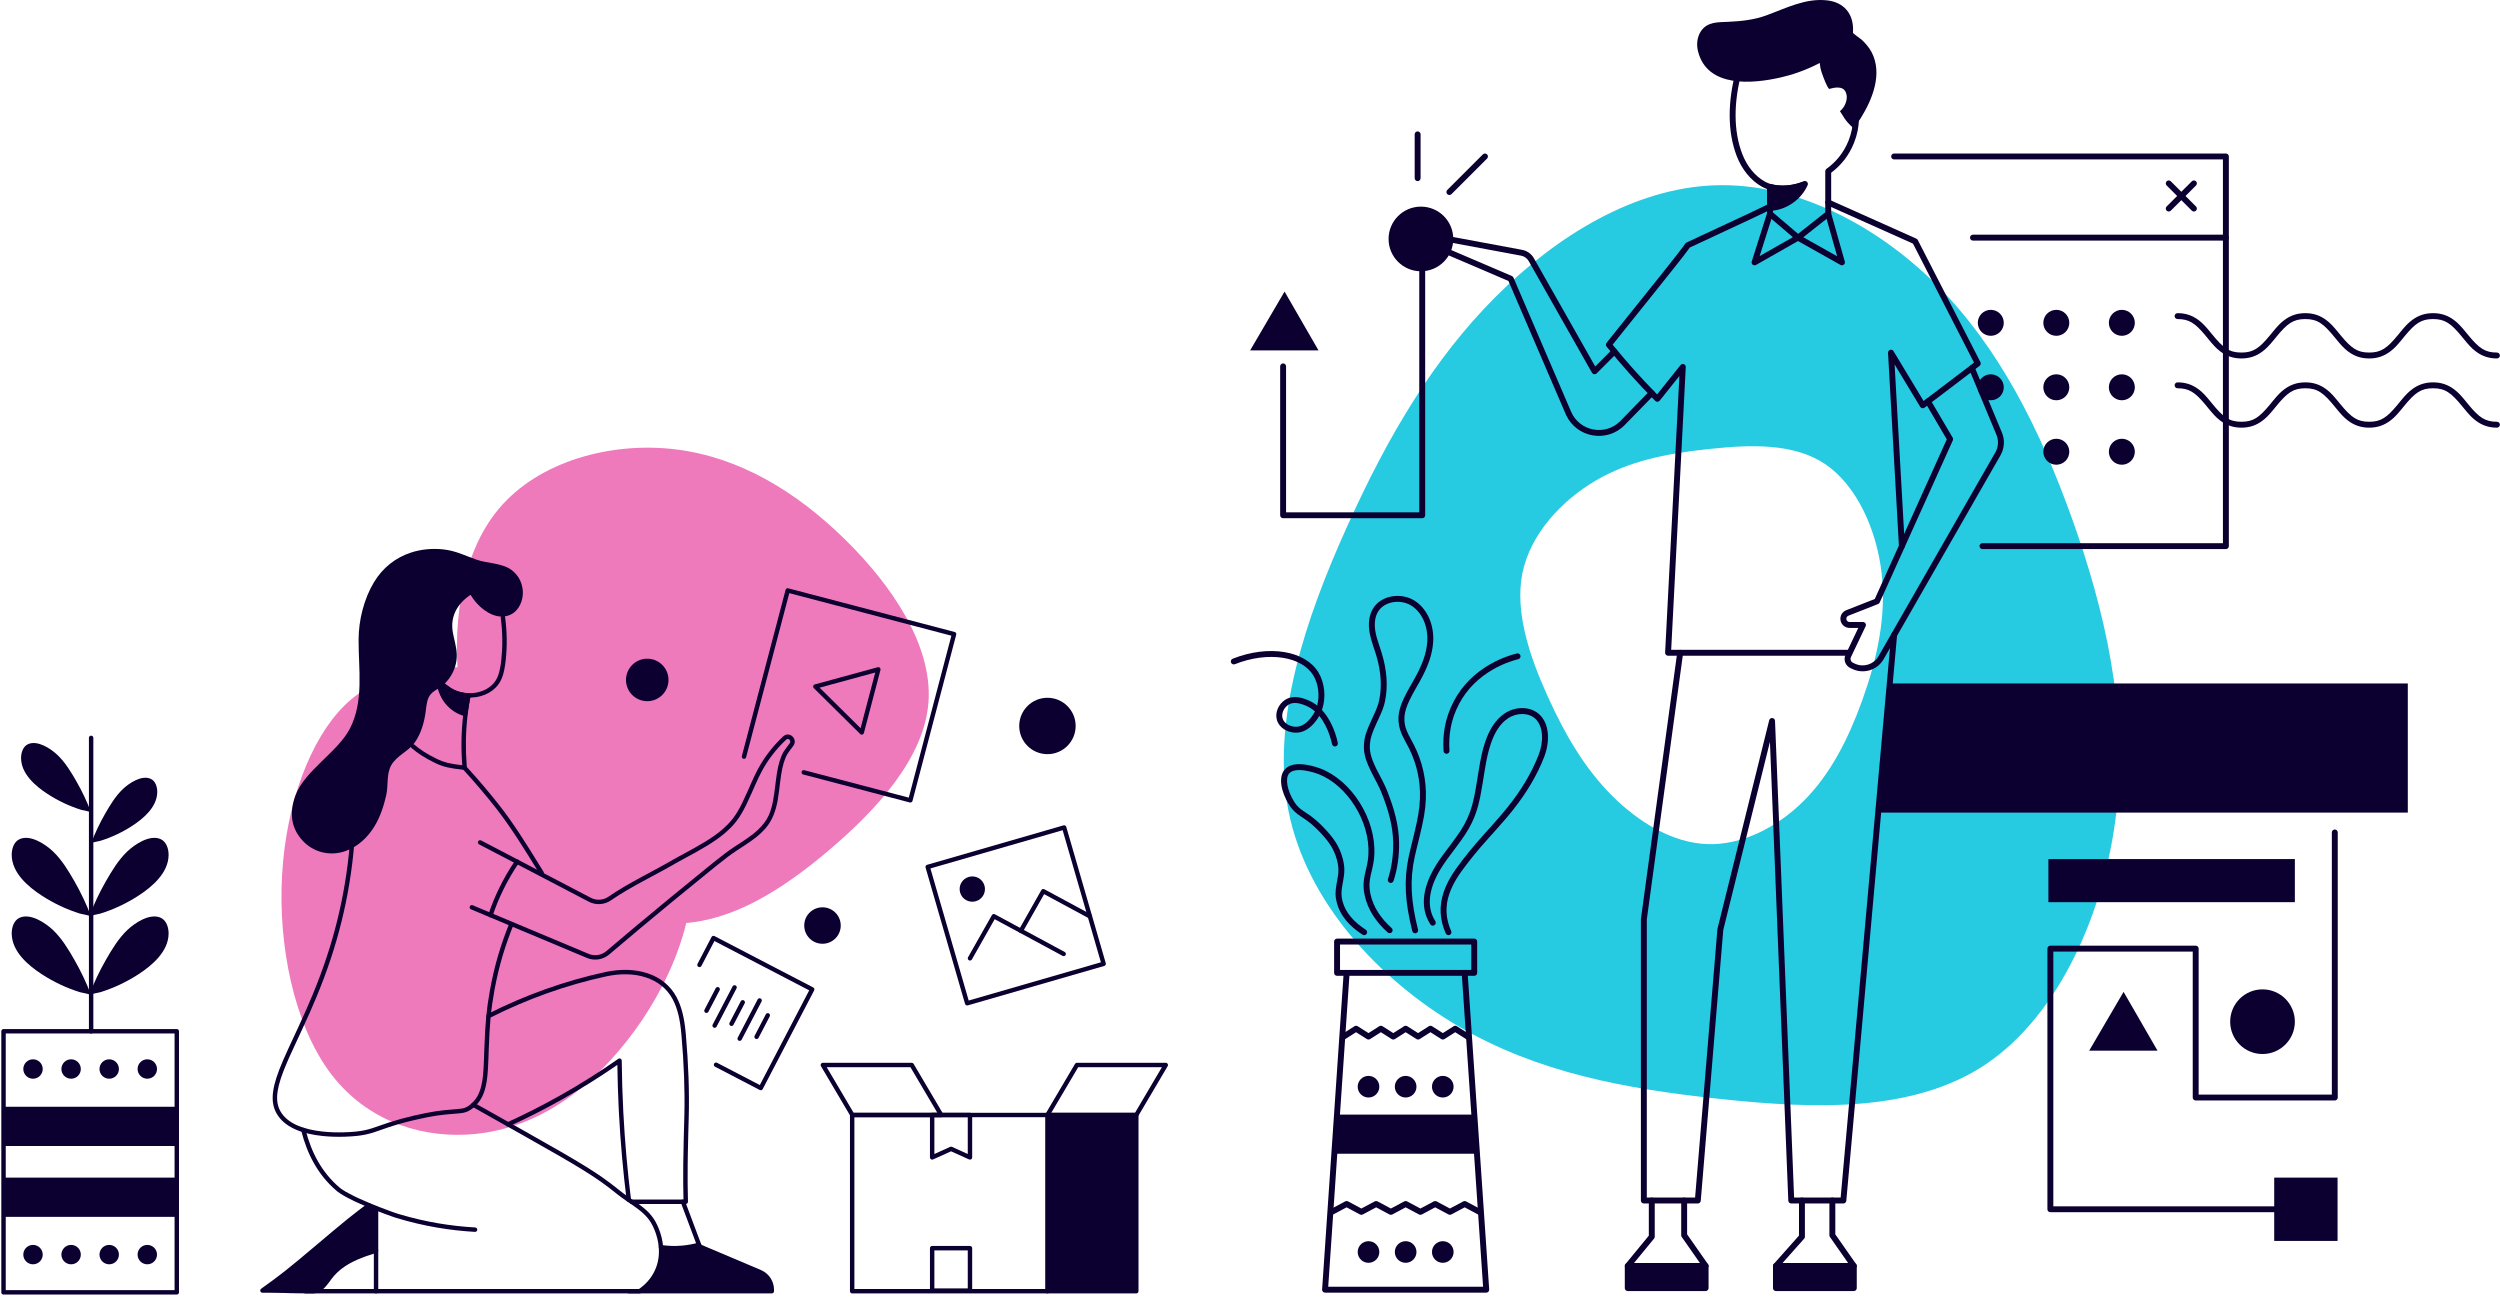 <svg width="717" height="372" viewBox="0 0 717 372" fill="none" xmlns="http://www.w3.org/2000/svg">
<path fill-rule="evenodd" clip-rule="evenodd" d="M555.558 81.854C573.207 99.538 585.088 123.042 594.385 149.088C603.682 175.134 610.294 203.61 607.012 232.594C603.731 261.634 590.507 291.07 569.577 305.195C548.808 319.123 520.437 318.044 493.775 315.225L492.967 315.139C466.071 312.258 441.065 307.681 418.196 294.291C395.377 280.901 374.696 258.583 369.526 232.537C364.456 206.696 374.589 177.088 386.176 151.391L386.528 150.613C398.211 124.737 411.236 102.871 428.885 85.187C446.534 67.503 468.806 53.999 491.675 53.152C514.494 52.304 537.859 64.169 555.558 81.854ZM490.547 128.734L489.061 128.895C477.81 130.149 467.331 132.183 457.722 137.791C447.82 143.583 438.845 153.235 436.601 164.501C434.429 175.537 438.688 188.161 443.637 199.178L443.979 199.935C449.049 211.127 454.702 220.584 462.361 228.233C470.019 235.882 479.685 241.722 489.609 242.089C499.511 242.455 509.651 237.324 517.332 229.675C524.867 222.149 529.98 212.187 533.985 201.139L534.181 200.594C538.216 189.329 541.085 177.013 539.661 164.476C538.237 151.916 532.499 139.184 523.416 133.075C514.409 127.055 502.109 127.516 490.547 128.734Z" fill="#26CAE1"/>
<path fill-rule="evenodd" clip-rule="evenodd" d="M487.738 9.09C487.76 9.055 487.783 9.019 487.806 8.984C489.658 6.194 492.707 6.396 495.659 6.257C499.34 6.083 503.016 5.713 506.501 4.442C512.166 2.377 517.86 -0.62 524.083 0.113C528.827 0.671 531.573 3.937 531.458 8.706C531.452 8.937 531.441 9.167 531.425 9.397C531.411 9.596 533.684 11.157 533.923 11.382C535.001 12.4 536.054 13.596 536.75 14.913C540.029 21.118 537.013 28.526 533.613 33.954C533.446 34.221 531.629 36.842 531.662 36.875C530.313 35.556 529.646 35.165 527.697 31.876C529.225 30.677 529.814 28.608 529.625 27.39C529.373 25.763 528.462 24.405 524.581 25.51C523.914 24.768 523.108 22.648 522.49 20.882C522.112 19.805 521.96 18.829 521.903 18.066C517.45 20.387 513.544 21.55 510.868 22.172C502.746 24.062 489.674 25.299 486.999 14.75C486.518 12.853 486.693 10.74 487.738 9.09Z" fill="#0B0030"/>
<path d="M532.33 33.197C532.798 33.209 533.169 33.597 533.157 34.065C533.101 36.328 532.664 38.646 531.746 40.945C530.233 44.74 527.935 47.436 525.288 49.459L525.181 49.539L525.181 61.31C525.181 61.541 525.087 61.76 524.924 61.919L524.859 61.975L516.193 68.824C515.899 69.056 515.489 69.066 515.185 68.856L515.117 68.804L507.079 61.956C506.911 61.812 506.806 61.61 506.785 61.393L506.781 61.31V53.6C506.781 53.132 507.161 52.753 507.629 52.753C508.07 52.753 508.432 53.089 508.473 53.518L508.477 53.6L508.477 60.919L515.687 67.062L523.485 60.9L523.485 49.113C523.485 48.871 523.588 48.643 523.765 48.483L523.835 48.427C526.436 46.541 528.707 43.989 530.171 40.318C531.011 38.214 531.411 36.093 531.462 34.024C531.473 33.556 531.862 33.186 532.33 33.197Z" fill="#0B0030"/>
<path d="M524.1 60.496C524.524 60.376 524.964 60.601 525.12 61.003L525.146 61.08L529.091 75.016C529.29 75.72 528.569 76.316 527.926 76.02L527.859 75.986L515.669 69.131L503.626 75.984C502.977 76.353 502.216 75.766 502.379 75.062L502.398 74.991L506.819 61.055C506.96 60.609 507.437 60.362 507.883 60.503C508.303 60.636 508.547 61.066 508.456 61.488L508.435 61.567L504.669 73.439L515.247 67.421C515.48 67.289 515.76 67.275 516.003 67.38L516.083 67.419L526.899 73.501L523.515 61.542C523.395 61.118 523.62 60.678 524.022 60.522L524.1 60.496Z" fill="#0B0030"/>
<path d="M507.25 58.501C507.669 58.292 508.178 58.462 508.387 58.882C508.596 59.3 508.425 59.809 508.006 60.018L506.722 60.648C505.458 61.26 503.812 62.04 501.598 63.078L485.324 70.668L484.611 71.008L484.258 71.503C482.95 73.3 480.039 76.983 474.492 83.901L464.059 96.907L462.508 98.858L462.86 99.29C464.425 101.204 466.04 103.107 467.707 105L468.544 105.946C470.66 108.316 472.809 110.612 474.992 112.838L475.261 113.111L481.969 104.71C482.483 104.066 483.521 104.46 483.478 105.282L479.296 186.371L529.889 186.371C530.33 186.371 530.692 186.707 530.733 187.137L530.737 187.219C530.737 187.659 530.401 188.021 529.971 188.062L529.889 188.066H478.403C477.918 188.066 477.531 187.66 477.556 187.175L481.648 107.828L475.99 114.914C475.673 115.31 475.083 115.341 474.726 114.982C472.199 112.439 469.717 109.806 467.279 107.073C465.014 104.533 462.844 101.975 460.762 99.398C460.514 99.09 460.511 98.651 460.757 98.34L464.977 93.044L476 79.304C480.387 73.811 482.553 71.031 483.338 69.867C483.422 69.742 483.539 69.641 483.675 69.576L487.724 67.668L500.869 61.547C503.915 60.12 505.882 59.182 507.25 58.501Z" fill="#0B0030"/>
<path d="M523.559 57.721C523.739 57.319 524.193 57.126 524.603 57.264L524.679 57.294L549.609 68.445C549.76 68.513 549.887 68.623 549.976 68.761L550.017 68.832L567.986 103.863C568.161 104.205 568.084 104.617 567.807 104.873L567.744 104.925L566.099 106.173L566.032 106.23L551.957 116.919C551.578 117.207 551.041 117.125 550.764 116.751L550.717 116.682L543.371 104.508L546.311 156.63C546.311 157.098 545.931 157.478 545.463 157.478C545.022 157.478 544.66 157.142 544.619 156.712L541.486 101.193C541.438 100.337 542.533 99.973 543.015 100.642L543.059 100.708L551.682 114.998L564.941 104.929L565.006 104.874L566.153 104.004L548.644 69.871L523.986 58.841C523.584 58.661 523.391 58.206 523.529 57.797L523.559 57.721Z" fill="#0B0030"/>
<path d="M565.52 104.702C565.878 104.702 566.184 104.924 566.308 105.237L566.318 105.266L574.15 124.06C575.007 126.114 574.891 128.441 573.845 130.396L573.74 130.584L540.23 189.046C538.469 192.12 534.678 193.363 531.446 191.953L531.282 191.879L530.699 191.607C529.284 190.947 528.657 189.29 529.258 187.867L529.311 187.749L532.956 180.088L530.456 180.089C529.044 180.089 527.892 178.976 527.829 177.581L527.826 177.46C527.826 176.422 528.437 175.485 529.378 175.062L529.493 175.013L537.687 171.787L544.673 156.313L544.69 156.271L558.343 126.002L552.199 115.544C551.976 115.164 552.083 114.681 552.433 114.428L552.501 114.384C552.881 114.161 553.364 114.267 553.617 114.617L553.662 114.685L560.027 125.523C560.15 125.733 560.176 125.986 560.101 126.215L560.068 126.3L546.25 156.935L546.236 156.974L539.091 172.799C539.011 172.975 538.874 173.117 538.704 173.205L538.629 173.238L530.115 176.59C529.757 176.732 529.522 177.076 529.522 177.46C529.522 177.949 529.897 178.349 530.376 178.39L530.456 178.394H534.299C534.897 178.394 535.299 178.992 535.093 179.537L535.064 179.605L530.843 188.477C530.571 189.048 530.793 189.726 531.337 190.03L531.416 190.071L532 190.344C534.42 191.473 537.293 190.6 538.679 188.338L538.759 188.203L572.269 129.742C573.118 128.26 573.257 126.479 572.655 124.888L572.585 124.712L564.737 105.881C564.705 105.803 564.684 105.722 564.676 105.638L564.672 105.549C564.672 105.081 565.051 104.702 565.52 104.702Z" fill="#0B0030"/>
<path d="M415.366 68.335C415.523 68.021 415.856 67.839 416.201 67.87L416.28 67.881L436.504 71.651C437.888 71.893 439.098 72.718 439.83 73.911L439.916 74.056L457.506 105.1L462.406 100.204C462.716 99.894 463.207 99.874 463.54 100.146L463.605 100.204C463.915 100.514 463.935 101.005 463.663 101.338L463.605 101.402L457.918 107.087C457.542 107.463 456.923 107.4 456.625 106.975L456.581 106.905L438.44 74.892C437.994 74.105 437.237 73.547 436.351 73.348L436.202 73.319L416.597 69.664L415.686 71.486L433.605 79.165C433.78 79.24 433.924 79.371 434.015 79.536L434.05 79.609L450.59 118.08C453.007 123.695 460.309 125.096 464.636 120.83L464.766 120.699L473.104 112.144C473.431 111.809 473.968 111.802 474.303 112.129C474.618 112.435 474.644 112.926 474.376 113.262L474.319 113.327L465.981 121.881C460.88 127.119 452.128 125.563 449.122 118.951L449.032 118.749L432.626 80.589L414.191 72.69C413.767 72.508 413.571 72.026 413.734 71.606L413.767 71.532L415.366 68.335Z" fill="#0B0030"/>
<path d="M543.23 181.253L543.312 181.256C543.751 181.296 544.082 181.663 544.084 182.095L544.081 182.176L529.519 344.386C529.482 344.795 529.158 345.115 528.756 345.153L528.674 345.157H513.734C513.305 345.157 512.949 344.839 512.893 344.423L512.886 344.344L507.618 212.758L494.235 266.716L487.779 344.38C487.744 344.794 487.417 345.117 487.011 345.154L486.934 345.157H471.456C471.016 345.157 470.653 344.821 470.612 344.391L470.608 344.31V263.646L470.616 263.532L481.034 187.105C481.098 186.641 481.525 186.316 481.989 186.38C482.426 186.439 482.739 186.821 482.722 187.252L482.715 187.334L472.304 263.703V343.462H486.153L492.55 266.508C492.552 266.485 492.555 266.463 492.559 266.441L492.572 266.374L507.405 206.575C507.634 205.652 508.955 205.758 509.068 206.661L509.075 206.745L514.548 343.462H527.899L542.392 182.025C542.429 181.613 542.754 181.297 543.15 181.257L543.23 181.253Z" fill="#0B0030"/>
<path d="M525.52 343.462C525.961 343.462 526.323 343.798 526.364 344.228L526.368 344.309L526.368 354.009L532.366 362.594C532.449 362.712 532.5 362.85 532.514 362.993L532.519 363.079V369.429C532.519 369.869 532.182 370.232 531.752 370.273L531.671 370.276H509.342C508.901 370.276 508.539 369.94 508.498 369.511L508.494 369.429V363.079C508.494 362.901 508.55 362.729 508.653 362.585L508.708 362.516L515.949 354.366L515.95 344.309C515.95 343.869 516.286 343.507 516.716 343.466L516.798 343.462C517.238 343.462 517.601 343.798 517.642 344.228L517.645 344.309V354.688C517.645 354.866 517.59 355.039 517.487 355.182L517.432 355.251L510.19 363.4V368.581H530.823V363.345L524.825 354.762C524.742 354.643 524.691 354.506 524.676 354.363L524.672 354.276V344.309C524.672 343.841 525.052 343.462 525.52 343.462Z" fill="#0B0030"/>
<path d="M531.669 362.234C532.138 362.234 532.517 362.613 532.517 363.081C532.517 363.522 532.181 363.884 531.751 363.925L531.669 363.929H509.34C508.872 363.929 508.492 363.549 508.492 363.081C508.492 362.641 508.828 362.279 509.258 362.238L509.34 362.234H531.669Z" fill="#0B0030"/>
<path d="M483.017 343.462C483.458 343.462 483.82 343.798 483.862 344.228L483.865 344.309L483.865 354.009L489.863 362.594C489.946 362.712 489.997 362.85 490.011 362.993L490.016 363.079V369.429C490.016 369.869 489.679 370.232 489.249 370.273L489.168 370.276H466.839C466.398 370.276 466.036 369.94 465.995 369.511L465.991 369.429V363.079C465.991 362.911 466.041 362.747 466.134 362.609L466.184 362.541L472.881 354.385L472.882 344.309C472.882 343.869 473.218 343.507 473.648 343.466L473.73 343.462C474.171 343.462 474.533 343.798 474.574 344.228L474.578 344.309V354.688C474.578 354.856 474.528 355.02 474.435 355.159L474.385 355.226L467.687 363.383V368.581H488.319V363.345L482.322 354.762C482.239 354.643 482.189 354.506 482.174 354.363L482.17 354.276V344.309C482.17 343.841 482.549 343.462 483.017 343.462Z" fill="#0B0030"/>
<path d="M489.167 362.234C489.636 362.234 490.015 362.613 490.015 363.081C490.015 363.522 489.679 363.884 489.249 363.925L489.167 363.929H466.838C466.37 363.929 465.99 363.549 465.99 363.081C465.99 362.641 466.327 362.279 466.756 362.238L466.838 362.234H489.167Z" fill="#0B0030"/>
<path d="M497.874 20.283C497.997 19.831 498.463 19.564 498.915 19.687C499.367 19.81 499.634 20.275 499.511 20.727C497.205 29.211 497.104 37.55 499.71 44.234C501.034 47.628 503.267 50.437 506.06 52.019C508.996 53.683 512.997 53.591 517.146 52.12C517.588 51.963 518.072 52.194 518.229 52.635C518.386 53.076 518.155 53.561 517.713 53.717C513.145 55.337 508.659 55.44 505.224 53.494C502.068 51.706 499.588 48.586 498.13 44.85C495.375 37.785 495.481 29.089 497.874 20.283Z" fill="#0B0030"/>
<path fill-rule="evenodd" clip-rule="evenodd" d="M690.56 233.062H538.661L542.381 196.01H690.56V233.062Z" fill="#0B0030"/>
<path fill-rule="evenodd" clip-rule="evenodd" d="M416.795 68.531C416.795 73.651 412.641 77.802 407.519 77.802C402.396 77.802 398.243 73.651 398.243 68.531C398.243 63.41 402.396 59.26 407.519 59.26C412.641 59.26 416.795 63.41 416.795 68.531Z" fill="#0B0030"/>
<path d="M407.892 70.907C408.333 70.907 408.695 71.243 408.737 71.673L408.74 71.755V147.782C408.74 148.222 408.404 148.584 407.974 148.625L407.892 148.629H367.998C367.558 148.629 367.195 148.293 367.154 147.863L367.15 147.782V105.072C367.15 104.604 367.53 104.225 367.998 104.225C368.439 104.225 368.801 104.561 368.842 104.991L368.846 105.072L368.846 146.934H407.044L407.045 71.755C407.045 71.314 407.381 70.952 407.811 70.911L407.892 70.907Z" fill="#0B0030"/>
<path fill-rule="evenodd" clip-rule="evenodd" d="M358.543 100.487L368.411 83.62L378.144 100.487H358.543Z" fill="#0B0030"/>
<path d="M406.577 37.684C407.018 37.684 407.38 38.02 407.421 38.45L407.425 38.532V51.101C407.425 51.569 407.046 51.948 406.577 51.948C406.137 51.948 405.774 51.612 405.733 51.183L405.729 51.101V38.532C405.729 38.063 406.109 37.684 406.577 37.684Z" fill="#0B0030"/>
<path d="M425.293 44.276C425.624 43.946 426.161 43.946 426.492 44.276C426.802 44.587 426.822 45.078 426.55 45.411L426.492 45.475L416.28 55.682C415.948 56.013 415.412 56.013 415.08 55.682C414.77 55.372 414.751 54.881 415.022 54.548L415.08 54.484L425.293 44.276Z" fill="#0B0030"/>
<path d="M638.383 44.028C638.823 44.028 639.186 44.364 639.227 44.794L639.231 44.875V68.158C639.231 68.599 638.894 68.961 638.464 69.002L638.383 69.006H565.847C565.379 69.006 564.999 68.626 564.999 68.158C564.999 67.718 565.335 67.356 565.765 67.314L565.847 67.311L637.535 67.311V45.723L543.236 45.723C542.795 45.723 542.433 45.387 542.392 44.957L542.388 44.875C542.388 44.435 542.724 44.073 543.154 44.032L543.236 44.028H638.383Z" fill="#0B0030"/>
<path d="M638.383 67.311C638.824 67.311 639.186 67.647 639.227 68.076L639.231 68.158V156.63C639.231 157.071 638.895 157.433 638.465 157.474L638.383 157.478H568.571C568.102 157.478 567.723 157.098 567.723 156.63C567.723 156.19 568.059 155.828 568.489 155.787L568.571 155.783L637.535 155.783L637.536 68.158C637.536 67.718 637.872 67.356 638.302 67.314L638.383 67.311Z" fill="#0B0030"/>
<path d="M621.392 51.997C621.702 51.687 622.194 51.667 622.527 51.939L622.591 51.997L629.814 59.216C630.145 59.547 630.145 60.084 629.814 60.415C629.504 60.725 629.012 60.744 628.679 60.473L628.615 60.415L621.392 53.195C621.061 52.864 621.061 52.328 621.392 51.997Z" fill="#0B0030"/>
<path d="M628.615 51.997C628.946 51.666 629.483 51.666 629.814 51.997C630.125 52.307 630.144 52.798 629.872 53.131L629.814 53.195L622.591 60.415C622.26 60.746 621.723 60.746 621.392 60.415C621.081 60.105 621.062 59.614 621.334 59.281L621.392 59.216L628.615 51.997Z" fill="#0B0030"/>
<path fill-rule="evenodd" clip-rule="evenodd" d="M612.271 92.587C612.271 94.643 610.603 96.311 608.546 96.311C606.488 96.311 604.819 94.643 604.819 92.587C604.819 90.53 606.488 88.862 608.546 88.862C610.603 88.862 612.271 90.53 612.271 92.587Z" fill="#0B0030"/>
<path fill-rule="evenodd" clip-rule="evenodd" d="M593.477 92.587C593.477 94.643 591.809 96.311 589.752 96.311C587.694 96.311 586.025 94.643 586.025 92.587C586.025 90.53 587.694 88.862 589.752 88.862C591.809 88.862 593.477 90.53 593.477 92.587Z" fill="#0B0030"/>
<path fill-rule="evenodd" clip-rule="evenodd" d="M574.684 92.587C574.684 94.643 573.015 96.311 570.958 96.311C568.9 96.311 567.231 94.643 567.231 92.587C567.231 90.53 568.9 88.862 570.958 88.862C573.015 88.862 574.684 90.53 574.684 92.587Z" fill="#0B0030"/>
<path fill-rule="evenodd" clip-rule="evenodd" d="M612.271 111.073C612.271 113.13 610.603 114.797 608.546 114.797C606.488 114.797 604.819 113.13 604.819 111.073C604.819 109.016 606.488 107.349 608.546 107.349C610.603 107.349 612.271 109.016 612.271 111.073Z" fill="#0B0030"/>
<path fill-rule="evenodd" clip-rule="evenodd" d="M593.477 111.073C593.477 113.13 591.809 114.797 589.752 114.797C587.694 114.797 586.025 113.13 586.025 111.073C586.025 109.016 587.694 107.349 589.752 107.349C591.809 107.349 593.477 109.016 593.477 111.073Z" fill="#0B0030"/>
<path fill-rule="evenodd" clip-rule="evenodd" d="M574.684 111.073C574.684 113.13 573.015 114.797 570.958 114.797C568.9 114.797 567.231 113.13 567.231 111.073C567.231 109.016 568.9 107.349 570.958 107.349C573.015 107.349 574.684 109.016 574.684 111.073Z" fill="#0B0030"/>
<path fill-rule="evenodd" clip-rule="evenodd" d="M612.271 129.559C612.271 131.616 610.603 133.284 608.546 133.284C606.488 133.284 604.819 131.616 604.819 129.559C604.819 127.503 606.488 125.835 608.546 125.835C610.603 125.835 612.271 127.503 612.271 129.559Z" fill="#0B0030"/>
<path fill-rule="evenodd" clip-rule="evenodd" d="M593.477 129.559C593.477 131.616 591.809 133.284 589.752 133.284C587.694 133.284 586.025 131.616 586.025 129.559C586.025 127.503 587.694 125.835 589.752 125.835C591.809 125.835 593.477 127.503 593.477 129.559Z" fill="#0B0030"/>
<path d="M697.802 89.812C700.115 89.812 702.028 90.474 703.746 91.745C704.974 92.654 705.803 93.543 707.453 95.57L707.967 96.2C711.033 99.92 712.764 101.112 716.123 101.112C716.591 101.112 716.971 101.492 716.971 101.96C716.971 102.428 716.591 102.807 716.123 102.807C713.81 102.807 711.896 102.146 710.179 100.875L709.938 100.693C708.836 99.842 708.011 98.942 706.471 97.05L705.957 96.42C702.891 92.7 701.16 91.507 697.802 91.507C694.443 91.507 692.713 92.7 689.647 96.42L688.813 97.441C687.37 99.196 686.572 100.026 685.425 100.875C683.708 102.146 681.794 102.807 679.481 102.807C677.169 102.807 675.255 102.146 673.538 100.875L673.297 100.693C672.195 99.842 671.371 98.942 669.831 97.05L669.663 96.843C666.377 92.79 664.645 91.507 661.163 91.507C657.742 91.507 656.01 92.744 652.836 96.629L652.175 97.441C650.732 99.196 649.933 100.026 648.786 100.875C647.069 102.146 645.156 102.807 642.844 102.807C640.531 102.807 638.618 102.146 636.901 100.875L636.66 100.693C635.558 99.842 634.733 98.942 633.193 97.05L632.851 96.629L632.51 96.215C629.549 92.656 627.821 91.507 624.526 91.507C624.057 91.507 623.678 91.128 623.678 90.66C623.678 90.192 624.057 89.812 624.526 89.812C626.838 89.812 628.751 90.474 630.468 91.744L630.709 91.926C631.772 92.747 632.576 93.613 634.013 95.371L634.343 95.776C637.629 99.83 639.361 101.112 642.844 101.112C646.202 101.112 647.932 99.92 650.998 96.2L651.999 94.976C653.337 93.359 654.118 92.56 655.219 91.745C656.937 90.474 658.85 89.812 661.163 89.812C663.475 89.812 665.389 90.474 667.106 91.745C668.334 92.654 669.163 93.543 670.813 95.57L671.327 96.2C674.392 99.92 676.123 101.112 679.481 101.112C682.84 101.112 684.571 99.92 687.636 96.2L688.622 94.995C689.97 93.365 690.752 92.563 691.858 91.745C693.576 90.474 695.489 89.812 697.802 89.812Z" fill="#0B0030"/>
<path d="M697.802 109.661C700.115 109.661 702.028 110.322 703.746 111.593L703.986 111.775C704.971 112.535 705.734 113.334 706.982 114.843L707.967 116.048C711.033 119.768 712.764 120.96 716.123 120.96C716.591 120.96 716.971 121.34 716.971 121.808C716.971 122.276 716.591 122.655 716.123 122.655C713.81 122.655 711.896 121.994 710.179 120.723L709.938 120.541C708.836 119.69 708.011 118.79 706.471 116.898L706.304 116.692C703.017 112.638 701.285 111.356 697.802 111.356C694.381 111.356 692.649 112.593 689.475 116.477L688.813 117.289C687.37 119.044 686.572 119.875 685.425 120.723C683.708 121.994 681.794 122.655 679.481 122.655C677.169 122.655 675.255 121.994 673.538 120.723L673.297 120.541C672.195 119.69 671.371 118.79 669.831 116.898L669.663 116.692C666.377 112.638 664.645 111.356 661.163 111.356C657.742 111.356 656.01 112.593 652.836 116.477L652.175 117.289C650.732 119.044 649.933 119.875 648.786 120.724C647.069 121.994 645.156 122.655 642.844 122.655C640.531 122.655 638.618 121.994 636.901 120.723L636.66 120.541C635.558 119.69 634.733 118.79 633.193 116.898L632.851 116.477L632.51 116.063C629.549 112.504 627.821 111.356 624.526 111.356C624.057 111.356 623.678 110.976 623.678 110.508C623.678 110.04 624.057 109.661 624.526 109.661C626.838 109.661 628.751 110.322 630.468 111.593L630.709 111.775C631.772 112.595 632.576 113.462 634.013 115.219L634.343 115.624C637.629 119.678 639.361 120.96 642.844 120.96C646.202 120.96 647.932 119.768 650.998 116.049L651.999 114.824C653.337 113.207 654.118 112.408 655.219 111.593C656.937 110.322 658.85 109.661 661.163 109.661C663.475 109.661 665.389 110.322 667.106 111.593L667.346 111.775C668.449 112.626 669.273 113.526 670.813 115.418L671.327 116.048C674.392 119.768 676.123 120.96 679.481 120.96C682.84 120.96 684.571 119.768 687.636 116.048L688.622 114.843C689.97 113.213 690.752 112.411 691.858 111.593C693.576 110.322 695.489 109.661 697.802 109.661Z" fill="#0B0030"/>
<path fill-rule="evenodd" clip-rule="evenodd" d="M466.838 369.429H489.167V363.082H466.838V369.429Z" fill="#0B0030"/>
<path fill-rule="evenodd" clip-rule="evenodd" d="M509.341 369.429H531.67V363.082H509.341V369.429Z" fill="#0B0030"/>
<path fill-rule="evenodd" clip-rule="evenodd" d="M575.086 209.441C575.402 209.1 575.927 209.08 576.268 209.381L576.329 209.441L584.092 217.81L591.855 209.441C592.171 209.1 592.697 209.08 593.037 209.381L593.099 209.441L600.863 217.81L608.628 209.441C608.944 209.1 609.469 209.08 609.81 209.381L609.872 209.441L617.634 217.81L625.399 209.441C625.715 209.1 626.241 209.08 626.581 209.381L626.643 209.441L634.405 217.81L642.174 209.441C642.49 209.1 643.015 209.08 643.356 209.381L643.417 209.441L651.807 218.48C652.126 218.824 652.106 219.36 651.762 219.678C651.44 219.977 650.949 219.978 650.626 219.694L650.564 219.633L642.795 211.263L635.027 219.633C634.711 219.974 634.185 219.993 633.845 219.693L633.783 219.633L626.02 211.263L618.256 219.633C617.94 219.973 617.414 219.993 617.074 219.693L617.012 219.633L609.249 211.263L601.484 219.633C601.169 219.973 600.643 219.993 600.302 219.693L600.241 219.633L592.477 211.263L584.714 219.633C584.398 219.973 583.872 219.993 583.532 219.693L583.47 219.633L575.707 211.263L567.943 219.633C567.628 219.973 567.102 219.993 566.761 219.693L566.7 219.633L558.315 210.593C557.997 210.25 558.017 209.714 558.36 209.395C558.682 209.097 559.174 209.096 559.496 209.38L559.559 209.441L567.322 217.81L575.086 209.441ZM670.501 218.156C670.97 218.156 671.349 218.535 671.349 219.003C671.349 219.444 671.013 219.806 670.583 219.847L670.501 219.851H659.293C658.825 219.851 658.445 219.471 658.445 219.003C658.445 218.563 658.781 218.201 659.211 218.16L659.293 218.156H670.501Z" stroke="#0B0030" stroke-width="4.549" stroke-linecap="round" stroke-linejoin="round"/>
<path fill-rule="evenodd" clip-rule="evenodd" d="M507.791 53.647C508.998 53.927 510.828 54.203 513.034 53.971C515.002 53.765 516.578 53.226 517.654 52.762C517.209 53.732 516.019 55.984 513.44 57.693C511.042 59.283 508.697 59.571 507.629 59.637C507.683 57.64 507.736 55.643 507.791 53.647Z" fill="#0B0030"/>
<path d="M517.318 51.984C516.001 52.552 514.557 52.959 512.945 53.129C511.159 53.316 509.514 53.176 507.983 52.821C507.46 52.7 506.958 53.088 506.943 53.624L506.782 59.614C506.768 60.112 507.184 60.514 507.682 60.483C509.721 60.357 511.824 59.781 513.909 58.399C516.136 56.924 517.528 55.073 518.425 53.115C518.748 52.409 518.031 51.676 517.318 51.984ZM515.774 54.317L515.726 54.385C515.025 55.336 514.128 56.221 512.972 56.987L512.736 57.139C511.323 58.028 509.899 58.498 508.502 58.697L508.611 54.675L508.823 54.71C510.173 54.921 511.602 54.974 513.122 54.814C513.96 54.726 514.757 54.581 515.517 54.386L515.774 54.317Z" fill="#0B0030"/>
<path fill-rule="evenodd" clip-rule="evenodd" d="M658.166 293.02C658.166 298.141 654.013 302.292 648.89 302.292C643.767 302.292 639.614 298.141 639.614 293.02C639.614 287.9 643.767 283.75 648.89 283.75C654.013 283.75 658.166 287.9 658.166 293.02Z" fill="#0B0030"/>
<path fill-rule="evenodd" clip-rule="evenodd" d="M652.245 355.897H670.412V337.739H652.245V355.897Z" fill="#0B0030"/>
<path fill-rule="evenodd" clip-rule="evenodd" d="M587.481 258.743H658.166V246.38H587.481V258.743Z" fill="#0B0030"/>
<path fill-rule="evenodd" clip-rule="evenodd" d="M599.177 301.335L609.045 284.467L618.777 301.335H599.177Z" fill="#0B0030"/>
<path d="M669.618 237.899C670.059 237.899 670.421 238.236 670.462 238.665L670.466 238.747V314.774C670.466 315.214 670.13 315.576 669.7 315.617L669.618 315.621H629.724C629.283 315.621 628.921 315.285 628.88 314.855L628.876 314.774L628.876 272.912H588.894V345.971H661.328C661.769 345.971 662.131 346.307 662.172 346.737L662.176 346.819C662.176 347.259 661.84 347.621 661.41 347.662L661.328 347.666H588.046C587.605 347.666 587.243 347.33 587.202 346.9L587.198 346.819V272.064C587.198 271.624 587.535 271.262 587.965 271.221L588.046 271.217H629.724C630.165 271.217 630.527 271.553 630.568 271.983L630.572 272.064L630.572 313.926H668.77L668.77 238.747C668.77 238.306 669.106 237.944 669.536 237.903L669.618 237.899Z" fill="#0B0030"/>
<path d="M422.808 269.194H383.472C383.004 269.194 382.624 269.573 382.624 270.041V279.021C382.624 279.489 383.004 279.868 383.472 279.868H422.808C423.276 279.868 423.656 279.489 423.656 279.021V270.041C423.656 269.573 423.276 269.194 422.808 269.194ZM421.959 270.889V278.173H384.319V270.889H421.959Z" fill="#0B0030"/>
<path d="M420.008 278.177C420.448 278.147 420.832 278.458 420.902 278.884L420.911 278.965L423.777 321.073L424.444 330.825L427.101 369.827C427.132 370.291 426.785 370.688 426.331 370.729L426.255 370.732H380.026C379.561 370.732 379.188 370.359 379.179 369.904L379.181 369.827L381.837 330.825L382.504 321.074L385.37 278.965C385.402 278.498 385.806 278.145 386.273 278.177C386.713 278.207 387.052 278.567 387.063 278.998L387.062 279.08L384.196 321.189L383.529 330.941L380.934 369.037H425.347L422.752 330.941L422.085 321.189L419.219 279.08C419.188 278.613 419.541 278.209 420.008 278.177Z" fill="#0B0030"/>
<path d="M374.859 233.298L375.064 233.436L375.442 233.694C375.623 233.819 375.794 233.94 375.967 234.067C376.877 234.731 377.734 235.452 378.644 236.347L379.136 236.836C382.344 240.059 384.155 242.612 385.114 246.33C385.714 248.652 385.673 250.181 385.18 252.837L385.027 253.644C384.642 255.698 384.613 256.93 385.068 258.593C385.93 261.74 388.224 264.39 391.711 266.65C392.103 266.904 392.215 267.429 391.961 267.822C391.706 268.214 391.181 268.326 390.788 268.072C386.982 265.605 384.419 262.646 383.432 259.041C382.919 257.167 382.93 255.739 383.308 253.614L383.46 252.807C383.961 250.194 384.017 248.864 383.472 246.753C382.564 243.232 380.766 240.812 377.455 237.555C376.605 236.72 375.812 236.052 374.968 235.436C374.751 235.278 374.537 235.127 374.298 234.964L372.938 234.054C371.677 233.196 370.89 232.483 370.088 231.362C369.937 231.151 369.788 230.929 369.642 230.692C367.448 227.16 366.544 222.92 368.447 220.712C369.715 219.243 371.869 218.91 374.572 219.32C375.494 219.46 376.429 219.682 377.34 219.955C377.931 220.132 378.422 220.303 378.765 220.437C387.671 223.885 394.69 234.935 394.155 245.125C394.08 246.56 393.895 247.694 393.526 249.292L393.187 250.727C393.152 250.88 393.121 251.018 393.092 251.152C392.678 253.071 392.631 254.503 393.046 256.421C393.864 260.206 396.026 263.37 399.127 266.163C399.474 266.476 399.502 267.012 399.189 267.36C398.875 267.707 398.339 267.735 397.991 267.422C394.649 264.412 392.292 260.963 391.388 256.779C390.94 254.708 390.969 253.094 391.371 251.098L391.465 250.652L391.799 249.227C392.199 247.543 392.388 246.445 392.462 245.036C392.959 235.572 386.37 225.199 378.152 222.017L377.928 221.933C377.643 221.829 377.277 221.706 376.852 221.578C376.012 221.326 375.153 221.123 374.318 220.996C372.138 220.665 370.51 220.917 369.732 221.819C368.483 223.267 369.245 226.839 371.082 229.798C371.21 230.004 371.338 230.196 371.467 230.376C372.096 231.256 372.703 231.824 373.69 232.514L374.155 232.83C374.469 233.039 374.901 233.326 374.859 233.298Z" fill="#0B0030"/>
<path d="M393.745 174.592C396.055 170.689 401.941 169.764 405.897 172.4C409.431 174.754 411.317 179.328 411.038 184.04C410.819 187.742 409.497 191.327 407.053 195.678L406.078 197.38C403.312 202.202 402.378 204.812 402.921 207.771C403.156 209.051 403.59 210.055 404.713 212.144L405.17 212.992C405.312 213.258 405.424 213.47 405.537 213.692C407.948 218.411 409.13 223.749 408.935 229.045C408.812 232.391 408.329 235.041 407.002 240.482L406.239 243.597C406.039 244.426 405.89 245.068 405.737 245.763C404.271 252.414 404.65 258.533 406.692 266.621C406.807 267.075 406.532 267.535 406.078 267.65C405.624 267.764 405.163 267.489 405.048 267.036C402.985 258.866 402.566 252.574 403.998 245.783L404.081 245.398C404.247 244.642 404.408 243.949 404.633 243.023L405.503 239.467C406.69 234.549 407.128 232.055 407.24 228.983C407.42 224.108 406.364 219.19 404.204 214.816L404.026 214.463C403.954 214.322 403.882 214.183 403.802 214.03L402.974 212.487C401.945 210.542 401.511 209.479 401.253 208.077C400.636 204.714 401.573 201.909 404.292 197.091L405.374 195.202C407.832 190.892 409.139 187.433 409.345 183.94C409.591 179.79 407.946 175.802 404.956 173.81C401.769 171.687 396.991 172.438 395.205 175.455C394.339 176.918 394.107 178.836 394.441 180.955L394.481 181.191C394.678 182.31 394.935 183.218 395.542 185.052L396.06 186.617C396.143 186.873 396.211 187.089 396.284 187.329C397.744 192.095 398.124 196.807 397.223 201.103L397.155 201.412C396.829 202.835 396.356 204.038 395.323 206.271L394.766 207.471C393.506 210.212 393.018 211.658 392.888 213.413C392.702 215.905 393.384 217.932 395.42 221.857L396.384 223.699C396.77 224.444 396.98 224.873 397.243 225.445C397.413 225.813 397.566 226.166 397.704 226.509C399.975 232.136 401.15 236.762 401.253 241.49C401.337 245.359 400.81 249.158 399.669 252.649C399.523 253.094 399.045 253.337 398.6 253.191C398.154 253.046 397.912 252.567 398.057 252.123C399.137 248.819 399.638 245.209 399.558 241.527C399.46 237.035 398.332 232.596 396.131 227.143C396.035 226.905 395.931 226.661 395.818 226.409L395.702 226.153C395.438 225.578 395.227 225.149 394.809 224.346L393.907 222.623C391.779 218.519 391.013 216.285 391.184 213.472L391.197 213.288C391.351 211.216 391.911 209.599 393.338 206.518L393.88 205.351C394.862 203.214 395.277 202.114 395.563 200.755C396.377 196.876 396.063 192.586 394.779 188.212L394.607 187.644C394.56 187.494 394.513 187.347 394.461 187.183L393.789 185.149C393.257 183.518 393.01 182.612 392.811 181.486C392.356 178.907 392.615 176.501 393.745 174.592Z" fill="#0B0030"/>
<path d="M431.567 204.595C434.684 202.526 438.95 202.53 441.487 204.892C444.389 207.596 444.602 212.624 442.858 217.12C440.84 222.32 437.841 227.351 433.958 232.253L433.36 232.999C432.128 234.52 431.002 235.818 428.87 238.199L426.737 240.58C424.894 242.646 423.839 243.872 422.701 245.285L421.206 247.161L421.053 247.355C418.278 250.897 416.647 253.501 415.68 256.321C414.467 259.861 414.556 263.344 416.193 267.016C416.384 267.443 416.192 267.945 415.764 268.135C415.336 268.326 414.835 268.133 414.644 267.706C412.827 263.632 412.727 259.707 414.076 255.772C415.055 252.914 416.629 250.323 419.207 246.969L419.922 246.051L421.38 244.222C422.611 242.694 423.739 241.389 425.822 239.059L428.309 236.282C430.092 234.281 431.102 233.101 432.258 231.665C436.222 226.741 439.261 221.702 441.277 216.507C442.798 212.586 442.615 208.26 440.331 206.132C438.414 204.348 435.01 204.344 432.506 206.007C430.29 207.478 428.679 209.988 427.555 213.337C426.797 215.596 426.347 217.662 425.746 221.361L425.265 224.384C424.372 229.882 423.712 232.538 422.281 235.626L422.121 235.966C421.049 238.209 419.849 240.004 417.322 243.374L416.271 244.771C415.235 246.153 414.66 246.946 414.042 247.863L413.961 247.983C409.951 253.961 408.777 259.699 411.645 264.174C411.898 264.568 411.783 265.092 411.389 265.344C410.995 265.597 410.47 265.482 410.217 265.088C406.94 259.975 408.177 253.671 412.395 247.276L412.719 246.793C413.297 245.94 413.851 245.174 414.774 243.941L415.958 242.367C418.545 238.917 419.691 237.183 420.742 234.913L420.898 234.572C422.218 231.628 422.832 228.926 423.751 223.112L424.024 221.382C424.647 217.514 425.107 215.343 425.883 212.989L425.947 212.798C427.18 209.124 428.988 206.308 431.567 204.595Z" fill="#0B0030"/>
<path d="M353.536 188.919C363.885 184.822 374.36 186.613 378.122 192.847C379.911 195.811 380.365 199.98 379.181 203.467L379.127 203.618C380.045 204.606 380.842 205.764 381.532 207.065L381.668 207.327C382.689 209.322 383.295 211.238 383.688 213.064C383.786 213.522 383.495 213.973 383.037 214.071C382.579 214.17 382.128 213.878 382.03 213.421C381.665 211.726 381.1 209.94 380.158 208.099C379.647 207.099 379.073 206.197 378.432 205.406L378.356 205.314L378.319 205.382C378.172 205.636 378.044 205.848 377.877 206.099L377.772 206.255C377.441 206.74 377.071 207.213 376.659 207.658C375.195 209.241 373.485 210.19 371.532 210.135C369.206 210.07 366.883 208.753 366.222 206.516C365.572 204.318 366.73 201.859 368.66 200.661C369.232 200.305 369.854 200.082 370.515 199.98C371.72 199.792 372.932 199.997 374.256 200.468L374.535 200.57C374.688 200.627 374.849 200.691 375.076 200.783C375.974 201.145 376.803 201.622 377.567 202.201L377.751 202.344L377.764 202.297C378.516 199.496 378.121 196.259 376.775 193.902L376.67 193.722C373.404 188.31 363.818 186.671 354.16 190.495C353.725 190.667 353.232 190.454 353.06 190.019C352.887 189.584 353.101 189.091 353.536 188.919ZM373.774 202.095L373.688 202.065C372.606 201.68 371.65 201.518 370.776 201.654C370.334 201.723 369.928 201.869 369.555 202.1C368.233 202.921 367.431 204.624 367.848 206.036C368.27 207.462 369.915 208.395 371.58 208.441C372.963 208.48 374.251 207.765 375.414 206.507C375.765 206.128 376.084 205.72 376.371 205.3C376.564 205.017 376.693 204.806 376.85 204.535C376.922 204.409 376.992 204.281 377.058 204.151L377.119 204.028L377.061 203.976C376.33 203.34 375.532 202.825 374.661 202.447L374.442 202.355L374.024 202.189C373.937 202.155 373.857 202.126 373.774 202.095Z" fill="#0B0030"/>
<path d="M435.042 187.411C435.497 187.301 435.955 187.58 436.066 188.035C436.177 188.489 435.898 188.948 435.443 189.058C434.653 189.25 433.817 189.493 432.791 189.864C431.281 190.41 429.745 191.106 428.227 191.974C424.124 194.321 420.731 197.58 418.448 201.914C416.073 206.422 415.408 210.933 415.708 215.277C415.74 215.744 415.388 216.149 414.921 216.181C414.453 216.213 414.049 215.861 414.016 215.394C413.696 210.762 414.406 205.949 416.947 201.124C419.392 196.483 423.019 193 427.385 190.503C428.992 189.584 430.616 188.848 432.214 188.27C433.304 187.876 434.197 187.617 435.042 187.411Z" fill="#0B0030"/>
<path fill-rule="evenodd" clip-rule="evenodd" d="M423.598 330.883H382.683L383.35 319.674H422.931L423.598 330.883Z" fill="#0B0030"/>
<path fill-rule="evenodd" clip-rule="evenodd" d="M395.591 311.666C395.591 313.379 394.202 314.767 392.488 314.767C390.774 314.767 389.385 313.379 389.385 311.666C389.385 309.953 390.774 308.564 392.488 308.564C394.202 308.564 395.591 309.953 395.591 311.666Z" fill="#0B0030"/>
<path fill-rule="evenodd" clip-rule="evenodd" d="M406.243 311.666C406.243 313.379 404.854 314.767 403.141 314.767C401.427 314.767 400.037 313.379 400.037 311.666C400.037 309.953 401.427 308.564 403.141 308.564C404.854 308.564 406.243 309.953 406.243 311.666Z" fill="#0B0030"/>
<path fill-rule="evenodd" clip-rule="evenodd" d="M416.895 311.666C416.895 313.379 415.505 314.767 413.792 314.767C412.078 314.767 410.688 313.379 410.688 311.666C410.688 309.953 412.078 308.564 413.792 308.564C415.505 308.564 416.895 309.953 416.895 311.666Z" fill="#0B0030"/>
<path fill-rule="evenodd" clip-rule="evenodd" d="M395.591 359.071C395.591 360.784 394.202 362.173 392.488 362.173C390.774 362.173 389.385 360.784 389.385 359.071C389.385 357.359 390.774 355.97 392.488 355.97C394.202 355.97 395.591 357.359 395.591 359.071Z" fill="#0B0030"/>
<path fill-rule="evenodd" clip-rule="evenodd" d="M406.243 359.071C406.243 360.784 404.854 362.173 403.141 362.173C401.427 362.173 400.037 360.784 400.037 359.071C400.037 357.359 401.427 355.97 403.141 355.97C404.854 355.97 406.243 357.359 406.243 359.071Z" fill="#0B0030"/>
<path fill-rule="evenodd" clip-rule="evenodd" d="M416.895 359.071C416.895 360.784 415.505 362.173 413.792 362.173C412.078 362.173 410.688 360.784 410.688 359.071C410.688 357.359 412.078 355.97 413.792 355.97C415.505 355.97 416.895 357.359 416.895 359.071Z" fill="#0B0030"/>
<path d="M385.81 344.556C386.032 344.438 386.293 344.425 386.524 344.517L386.609 344.556L390.445 346.603L394.28 344.556C394.502 344.438 394.763 344.425 394.994 344.517L395.079 344.556L398.914 346.603L402.747 344.557C402.969 344.438 403.231 344.425 403.461 344.517L403.546 344.557L407.379 346.603L411.212 344.557C411.434 344.438 411.695 344.425 411.926 344.517L412.011 344.557L415.843 346.603L419.674 344.557C419.896 344.438 420.157 344.425 420.388 344.517L420.473 344.557L424.706 346.816C425.119 347.037 425.275 347.55 425.054 347.963C424.847 348.352 424.379 348.513 423.981 348.347L423.907 348.312L420.073 346.265L416.243 348.311C416.021 348.43 415.759 348.443 415.528 348.351L415.443 348.311L411.611 346.265L407.779 348.312C407.557 348.43 407.295 348.443 407.064 348.351L406.98 348.312L403.146 346.265L399.314 348.312C399.092 348.43 398.83 348.443 398.6 348.351L398.515 348.312L394.68 346.264L390.846 348.312C390.624 348.43 390.362 348.443 390.132 348.351L390.047 348.312L386.209 346.264L382.372 348.312C381.984 348.519 381.506 348.393 381.267 348.033L381.225 347.963C381.018 347.574 381.144 347.097 381.504 346.858L381.574 346.816L385.81 344.556Z" fill="#0B0030"/>
<path d="M388.47 294.319C388.722 294.159 389.038 294.144 389.302 294.275L389.379 294.319L392.483 296.29L395.585 294.319C395.837 294.159 396.154 294.144 396.418 294.276L396.495 294.32L399.593 296.29L402.694 294.319C402.946 294.159 403.262 294.144 403.526 294.276L403.604 294.319L406.702 296.29L409.803 294.319C410.055 294.159 410.371 294.144 410.635 294.276L410.713 294.319L413.811 296.29L416.909 294.32C417.162 294.159 417.478 294.144 417.742 294.276L417.82 294.32L421.371 296.58C421.766 296.831 421.882 297.355 421.631 297.75C421.394 298.121 420.916 298.246 420.531 298.05L420.46 298.009L417.364 296.039L414.267 298.009C414.014 298.17 413.698 298.185 413.434 298.053L413.357 298.01L410.257 296.039L407.158 298.01C406.905 298.17 406.589 298.185 406.325 298.053L406.248 298.01L403.148 296.039L400.048 298.01C399.796 298.17 399.48 298.185 399.215 298.053L399.138 298.01L396.039 296.039L392.939 298.01C392.686 298.17 392.37 298.185 392.106 298.054L392.029 298.01L388.924 296.038L385.82 298.01C385.448 298.246 384.962 298.157 384.697 297.816L384.65 297.749C384.414 297.377 384.503 296.891 384.844 296.626L384.911 296.579L388.47 294.319Z" fill="#0B0030"/>
<path fill-rule="evenodd" clip-rule="evenodd" d="M143.113 145.853C131.71 159.413 129.405 180.911 132.026 199.665C134.679 218.418 142.26 234.393 153.694 246.134C165.127 257.875 180.383 265.383 195.07 264.821C209.789 264.226 223.939 255.56 237.773 243.819C251.607 232.077 265.157 217.26 266.294 201.285C267.4 185.277 256.092 168.145 242.227 154.584C228.392 141.024 212.031 131.035 193.554 128.853C175.077 126.67 154.546 132.292 143.113 145.853Z" fill="#EE7ABB"/>
<path fill-rule="evenodd" clip-rule="evenodd" d="M98.865 202.274C89.009 211.926 82.055 230.542 80.905 250.875C79.728 271.17 84.33 293.219 94.159 306.953C104.016 320.686 119.126 326.103 133.714 325.417C148.328 324.692 162.446 317.825 175.073 304.092C187.7 290.358 198.863 269.758 198.706 249.387C198.55 229.016 187.099 208.874 174.445 199.222C161.818 189.532 148.015 190.372 134.734 191.135C121.453 191.898 108.695 192.622 98.865 202.274Z" fill="#EE7ABB"/>
<path fill-rule="evenodd" clip-rule="evenodd" d="M117.825 158.492C120.698 157.546 123.833 157.23 127.058 157.559C130.697 157.93 133.274 159.327 136.716 160.531C139.658 161.56 143.898 161.484 146.514 163.336C147.783 164.235 149.826 166.188 149.954 169.781C150.041 172.198 148.892 174.89 146.863 176.055C142.352 178.644 137.103 174.324 134.971 170.593C131.218 173.044 129.087 176.768 129.855 181.268C130.217 183.387 130.92 185.458 131.001 187.606C131.141 191.357 129.219 195.12 126.097 197.207C125.221 197.792 124.245 198.267 123.558 199.066C122.472 200.328 122.331 202.116 122.126 203.767C121.731 206.95 120.864 210.194 119.017 212.86C117.178 215.516 113.773 216.666 112.2 219.488C110.771 222.052 111.408 225.268 110.774 228.048C110.067 231.144 109.09 234.18 107.444 236.917C105.52 240.114 102.644 242.832 99.124 244.075C95.025 245.523 90.54 244.671 87.377 241.686C85.782 240.18 84.557 238.255 84.024 236.129C83.352 233.447 83.802 230.584 84.788 228C87.457 221.011 96.873 215.626 100.301 209.051C104.442 201.107 102.795 191.913 102.844 183.351C102.874 177.812 104.391 171.746 107.253 166.986C109.794 162.758 113.513 159.913 117.825 158.492Z" fill="#0B0030"/>
<path d="M144.144 176.381C143.797 176.427 143.552 176.745 143.598 177.092C144.174 181.456 144.181 185.393 143.795 189.059L143.747 189.491C143.331 193.091 142.643 194.927 141.221 196.344C140.225 197.335 139.009 197.996 137.653 198.39C136.744 198.654 136.001 198.753 135.154 198.797C132.374 198.954 129.779 197.936 127.43 196.088C127.155 195.872 126.756 195.919 126.539 196.194C126.322 196.469 126.37 196.868 126.645 197.084C129.218 199.108 132.101 200.239 135.223 200.062C136.156 200.014 136.987 199.903 138.007 199.607C139.555 199.157 140.958 198.395 142.116 197.242C143.842 195.523 144.618 193.342 145.057 189.192C145.453 185.431 145.446 181.395 144.856 176.926C144.813 176.6 144.528 176.364 144.205 176.376L144.144 176.381Z" fill="#0B0030"/>
<path d="M134.471 198.816C134.127 198.748 133.794 198.972 133.727 199.316C133.388 201.047 133.106 202.819 132.886 204.634C132.233 210.024 132.196 215.236 132.647 220.313C132.66 220.452 132.718 220.583 132.812 220.685C136.097 224.255 139.296 228.012 142.391 231.965C144.202 234.278 146.092 236.959 148.143 240.083L148.562 240.724C149.474 242.122 150.408 243.593 151.447 245.259L154.81 250.695C154.994 250.992 155.385 251.084 155.683 250.9C155.981 250.716 156.073 250.325 155.888 250.028L152.766 244.977L152.284 244.206C151.257 242.563 150.327 241.105 149.414 239.709L149.204 239.387C147.135 236.237 145.226 233.528 143.391 231.184C140.482 227.47 137.483 223.927 134.407 220.549L133.893 219.987L133.865 219.665C133.485 215.021 133.523 210.261 134.079 205.353L134.145 204.786C134.362 203.002 134.639 201.26 134.972 199.559C135.039 199.216 134.815 198.883 134.471 198.816Z" fill="#0B0030"/>
<path d="M100.927 242.443C100.578 242.411 100.269 242.668 100.238 243.017C99.629 249.745 98.512 256.726 96.727 263.957C94.956 271.137 92.709 277.84 89.901 284.7L89.598 285.435C88.345 288.456 87.255 290.915 85.501 294.706L82.812 300.497C81.526 303.291 80.877 304.786 80.213 306.487L79.99 307.065C77.722 313.058 77.546 316.929 79.831 320.131C82.192 323.441 86.693 325.202 92.572 325.808C94.673 326.024 96.832 326.077 98.961 326.006C100.361 325.96 101.503 325.872 102.424 325.771C104.085 325.588 105.413 325.311 106.86 324.871L107.151 324.781C107.896 324.546 110.874 323.489 111.682 323.221C113.883 322.492 116.193 321.843 119.119 321.171L119.771 321.023C124.218 320.019 126.368 319.731 130.393 319.416L130.981 319.371C132.612 319.247 133.354 319.114 134.199 318.719C134.644 318.512 135.081 318.235 135.557 317.863C137.456 316.376 138.598 314.45 139.243 311.829L139.295 311.609C139.751 309.646 139.926 307.729 140.077 303.703L140.172 300.961C140.439 293.601 140.765 289.731 141.781 284.131L141.833 283.85C143.093 276.969 144.966 270.918 147.26 265.293C147.392 264.969 147.236 264.6 146.911 264.468C146.587 264.336 146.217 264.491 146.085 264.815C143.761 270.515 141.862 276.648 140.585 283.621L140.482 284.189C139.509 289.616 139.18 293.485 138.918 300.54L138.801 303.864C138.655 307.663 138.484 309.496 138.06 311.323C137.487 313.791 136.482 315.528 134.774 316.865C134.37 317.181 134.014 317.407 133.662 317.571L133.519 317.635C132.902 317.898 132.265 318.002 130.885 318.107L130.019 318.174C126.015 318.493 123.8 318.805 119.163 319.861L118.835 319.936C116.116 320.56 113.917 321.167 111.845 321.835L111.283 322.018C110.454 322.293 107.487 323.346 106.769 323.572C105.284 324.041 103.972 324.325 102.286 324.511L101.941 324.547C101.113 324.629 100.113 324.7 98.919 324.739C96.844 324.808 94.741 324.757 92.702 324.547C87.152 323.975 82.962 322.336 80.864 319.396C78.861 316.588 79.05 313.052 81.263 307.288L81.599 306.429C82.327 304.606 83.123 302.829 84.858 299.097L86.655 295.233C88.414 291.43 89.51 288.959 90.77 285.92C93.743 278.747 96.109 271.763 97.959 264.26C99.76 256.963 100.887 249.92 101.501 243.131C101.533 242.782 101.276 242.474 100.927 242.443Z" fill="#0B0030"/>
<path d="M135.204 316.55C135.032 316.855 135.14 317.242 135.446 317.413L149.815 325.494C167.285 335.342 171.011 337.655 177.004 342.478C177.347 342.754 177.702 343.027 178.079 343.305L178.402 343.542C178.729 343.779 179.074 344.022 179.466 344.293L181.206 345.482L181.62 345.768C184.586 347.841 186.09 349.327 187.216 351.624L187.292 351.782C187.458 352.126 187.609 352.464 187.782 352.902C188.366 354.379 188.79 356.013 188.932 357.748C189.122 360.079 188.772 362.347 187.756 364.474C186.717 366.655 185.207 368.288 183.459 369.54L183.252 369.686H108.486L108.486 346.492C108.486 346.163 108.234 345.892 107.912 345.862L107.851 345.859C107.522 345.859 107.251 346.11 107.22 346.431L107.217 346.492V370.319C107.217 370.649 107.469 370.919 107.79 370.95L107.851 370.953H183.449C183.576 370.953 183.699 370.915 183.804 370.844C185.879 369.444 187.68 367.581 188.902 365.02C190.02 362.678 190.404 360.188 190.196 357.644C190.043 355.773 189.589 354.021 188.962 352.437C188.8 352.026 188.655 351.695 188.503 351.373L188.437 351.235C187.162 348.551 185.478 346.897 182.14 344.586L180.384 343.386C179.784 342.974 179.299 342.631 178.833 342.287C178.47 342.018 178.128 341.755 177.8 341.491L177.068 340.905C171.404 336.406 167.257 333.871 150.441 324.392L136.068 316.309C135.762 316.137 135.376 316.245 135.204 316.55Z" fill="#0B0030"/>
<path d="M87.615 323.92C87.53 323.58 87.186 323.373 86.846 323.458C86.506 323.542 86.299 323.886 86.384 324.226C88.079 331.043 91.243 336.942 96.303 341.329L96.642 341.617C96.707 341.671 96.788 341.735 96.96 341.869C97.924 342.584 99.372 343.403 101.173 344.273L101.382 344.377C101.508 344.439 101.654 344.509 101.88 344.616L102.501 344.904C103.239 345.243 104.026 345.59 104.862 345.945L105.962 346.408C106.398 346.59 106.858 346.777 107.386 346.989L107.617 347.081C109.37 347.778 111.142 348.439 112.552 348.93L113.397 349.214C113.513 349.252 113.611 349.284 113.698 349.31L113.749 349.326C121.593 351.7 129.009 352.891 136.216 353.302C136.566 353.322 136.866 353.054 136.886 352.705C136.906 352.356 136.638 352.056 136.289 352.036C129.349 351.641 122.215 350.512 114.682 348.282L114.117 348.113C113.889 348.044 113.56 347.935 112.966 347.732L112.461 347.555C111.251 347.124 109.823 346.589 108.394 346.025L108.087 345.904C107.466 345.656 106.943 345.444 106.449 345.238L106.083 345.084C104.86 344.573 103.742 344.084 102.724 343.611L102.113 343.323C101.965 343.252 101.86 343.2 101.738 343.138L101.308 342.928C99.762 342.164 98.531 341.456 97.729 340.861L97.457 340.646C97.425 340.62 97.399 340.598 97.368 340.572C92.391 336.354 89.278 330.607 87.615 323.92Z" fill="#0B0030"/>
<path d="M178.316 304.194C178.311 303.684 177.736 303.389 177.318 303.681C172.042 307.375 166.499 310.88 160.662 314.163C155.631 316.997 150.563 319.562 145.457 321.887C145.139 322.032 144.998 322.408 145.143 322.726C145.288 323.045 145.665 323.185 145.983 323.04C151.121 320.7 156.221 318.119 161.285 315.267C166.571 312.294 171.618 309.14 176.445 305.829L177.062 305.403L177.065 305.698C177.12 309.675 177.24 313.641 177.43 317.608L177.505 319.095C177.948 327.606 178.694 335.981 179.721 344.21C179.764 344.557 180.081 344.804 180.428 344.76C180.776 344.717 181.023 344.4 180.979 344.053C179.956 335.854 179.213 327.51 178.772 319.029C178.513 314.089 178.364 309.152 178.316 304.194Z" fill="#0B0030"/>
<path d="M194.037 285.979C190.481 279.251 182.31 276.897 173.615 278.782C162.066 281.28 150.588 285.382 139.839 290.834C139.527 290.992 139.402 291.374 139.56 291.686C139.719 291.998 140.101 292.122 140.413 291.964C151.067 286.561 162.441 282.495 173.884 280.021C182.081 278.243 189.669 280.43 192.916 286.571C194.353 289.289 195.056 292.412 195.437 296.794C196.156 305.037 196.45 312.666 196.274 319.918L196.097 326.53C196.029 329.212 195.994 331.062 195.967 333.232L195.953 334.54C195.925 337.774 195.943 340.745 196.014 343.609L196.026 344.034L181.141 344.034C180.811 344.034 180.541 344.285 180.51 344.607L180.507 344.668C180.507 344.997 180.758 345.268 181.08 345.299L181.141 345.301H196.678C197.036 345.301 197.323 345.006 197.312 344.649C197.211 341.269 197.187 337.765 197.229 333.867L197.268 331.043C197.297 329.325 197.338 327.549 197.403 325.069L197.523 320.677C197.739 313.158 197.448 305.247 196.701 296.685L196.645 296.074C196.238 291.852 195.501 288.746 194.037 285.979Z" fill="#0B0030"/>
<path d="M196.423 344.389C196.282 344.099 195.94 343.959 195.631 344.074C195.322 344.19 195.157 344.52 195.241 344.832L195.259 344.888L200.069 357.709C200.122 357.854 200.225 357.974 200.359 358.048L200.418 358.077L217.752 365.419C219.472 366.148 220.614 367.787 220.712 369.634L220.714 369.686L180.351 369.686C180.021 369.686 179.75 369.937 179.719 370.258L179.716 370.319C179.716 370.649 179.968 370.92 180.29 370.95L180.351 370.953H221.353C221.683 370.953 221.954 370.702 221.984 370.38L221.987 370.319V369.893C221.987 367.48 220.572 365.299 218.377 364.309L218.247 364.252L201.165 357.017L199.331 352.141L196.447 344.444L196.423 344.389Z" fill="#0B0030"/>
<path d="M201.09 356.829C200.996 356.492 200.646 356.295 200.308 356.389C198.851 356.795 197.326 357.083 195.747 357.23C193.655 357.424 191.62 357.357 189.656 357.069C189.31 357.018 188.987 357.258 188.937 357.604C188.886 357.951 189.126 358.272 189.472 358.323C191.533 358.625 193.669 358.696 195.865 358.492C197.521 358.338 199.121 358.036 200.649 357.609C200.987 357.515 201.184 357.166 201.09 356.829Z" fill="#0B0030"/>
<path d="M106.35 345.294C106.143 345.011 105.746 344.95 105.463 345.157C103.621 346.508 101.818 347.895 99.944 349.399L99.379 349.854C98.072 350.91 96.762 351.995 95.199 353.31L91.429 356.493C82.236 364.251 80.758 365.407 74.899 369.611C74.398 369.97 74.653 370.759 75.269 370.759L77.694 370.764C79.225 370.773 80.328 370.791 81.511 370.824L83.573 370.886C85.027 370.928 86.284 370.947 88.328 370.952L89.608 370.953C91.438 370.953 92.691 370.003 94.207 367.994L94.386 367.754C94.574 367.497 94.955 366.973 95.041 366.856C97.162 363.993 100.177 362.051 104.468 360.477L104.957 360.302C105.079 360.259 105.204 360.216 105.346 360.169L106.893 359.658C107.366 359.499 107.716 359.374 108.081 359.233C108.408 359.107 108.57 358.74 108.443 358.413C108.317 358.087 107.949 357.925 107.623 358.051L107.434 358.123C107.088 358.254 106.727 358.379 106.219 358.547L104.937 358.969C104.703 359.047 104.514 359.113 104.309 359.186C99.75 360.822 96.489 362.865 94.16 365.918L93.919 366.242C93.753 366.469 93.462 366.87 93.331 367.047L93.299 367.09C91.953 368.904 90.958 369.686 89.608 369.686L87.541 369.682C85.857 369.673 84.721 369.653 83.375 369.613L81.769 369.563C80.598 369.529 79.533 369.51 78.104 369.5L77.23 369.495L78.714 368.415C82.328 365.763 84.72 363.811 91.674 357.946L95.753 354.501C97.34 353.164 98.659 352.069 99.96 351.015L100.177 350.839C102.241 349.171 104.204 347.652 106.214 346.179C106.496 345.972 106.557 345.576 106.35 345.294Z" fill="#0B0030"/>
<path d="M87.6 369.686C87.25 369.686 86.966 369.97 86.966 370.32C86.966 370.649 87.217 370.92 87.539 370.951L87.6 370.953H107.852C108.202 370.953 108.486 370.67 108.486 370.32C108.486 369.99 108.235 369.72 107.913 369.689L107.852 369.686H87.6Z" fill="#0B0030"/>
<path d="M148.669 246.588C148.38 246.391 147.985 246.465 147.787 246.754C146.122 249.187 144.59 251.791 143.221 254.594C141.919 257.256 140.927 259.697 140.083 262.261C139.973 262.594 140.154 262.952 140.487 263.061C140.82 263.171 141.178 262.99 141.288 262.657C142.114 260.148 143.084 257.76 144.361 255.15C145.702 252.404 147.203 249.853 148.835 247.469C149.032 247.18 148.958 246.786 148.669 246.588Z" fill="#0B0030"/>
<path d="M227.566 213.828C228.809 212.056 226.654 209.761 224.859 211.005C224.786 211.055 224.717 211.11 224.656 211.168C221.736 213.875 219.268 217.065 217.381 220.569L217.121 221.061C216.588 222.08 216.111 223.095 215.415 224.664L214.444 226.873C212.225 231.89 210.932 234.17 208.747 236.409L208.635 236.522C206.379 238.801 203.65 240.678 199.399 243.063L198.548 243.537C197.838 243.928 195.107 245.409 194.464 245.763L193.973 246.034C193.735 246.166 193.508 246.294 193.287 246.419L191.32 247.542C190.607 247.943 189.88 248.343 188.779 248.938L184.456 251.264C179.956 253.695 177.367 255.213 174.511 257.171C173.036 258.182 171.141 258.32 169.551 257.536L169.419 257.469L137.992 241.042C137.682 240.879 137.299 240.999 137.136 241.309C136.983 241.601 137.081 241.958 137.351 242.134L137.404 242.165L168.827 258.59C170.859 259.669 173.325 259.522 175.229 258.216L175.733 257.873C178.354 256.105 180.867 254.644 185.064 252.376L189.858 249.795C190.86 249.252 191.541 248.874 192.263 248.465L193.698 247.643C194.052 247.441 194.426 247.232 194.83 247.009L196.553 246.067C197.553 245.523 198.727 244.885 199.161 244.646L199.745 244.322C204.25 241.81 207.129 239.846 209.537 237.414L209.769 237.176C212.022 234.836 213.361 232.458 215.604 227.388L216.488 225.375C217.305 223.527 217.814 222.45 218.434 221.29L218.499 221.17C220.257 217.905 222.538 214.922 225.231 212.367L225.521 212.095C225.536 212.08 225.555 212.065 225.579 212.049C226.189 211.626 226.974 212.463 226.527 213.101L226.395 213.288C226.334 213.372 226.269 213.46 226.195 213.56L225.636 214.304C224.866 215.337 224.5 215.916 224.176 216.698L224.058 216.989C223.289 218.927 222.904 220.811 222.498 224.047L222.286 225.798C221.563 231.689 220.794 234.271 218.444 236.899L218.341 237.014C216.921 238.573 215.44 239.719 212.616 241.57L210.922 242.669L210.582 242.893C208.831 244.051 207.203 245.281 204.803 247.213L202.757 248.868C195.874 254.437 189.247 259.882 182.817 265.256L180.791 266.952C178.443 268.922 176.15 270.859 173.903 272.773C172.528 273.944 170.628 274.266 168.954 273.62L168.822 273.567L135.566 259.625C135.243 259.49 134.871 259.641 134.736 259.964C134.608 260.268 134.735 260.615 135.02 260.767L135.075 260.794L168.331 274.736C170.479 275.637 172.95 275.25 174.726 273.738C177.612 271.279 180.574 268.782 183.631 266.228C189.654 261.195 195.851 256.098 202.269 250.895L205.596 248.202C207.968 246.293 209.57 245.082 211.282 243.95L213.324 242.622C216.227 240.719 217.77 239.524 219.28 237.867C220.809 236.188 221.821 234.244 222.489 231.903L222.593 231.531C222.968 230.138 223.187 228.843 223.476 226.521L223.726 224.446C224.141 221.087 224.518 219.23 225.291 217.323L225.348 217.183C225.61 216.551 225.92 216.051 226.573 215.17L227.24 214.281C227.364 214.113 227.464 213.975 227.566 213.828Z" fill="#0B0030"/>
<path d="M118.859 213.57C118.597 213.338 118.196 213.362 117.964 213.623C117.732 213.885 117.756 214.286 118.018 214.518C119.67 215.981 121.949 217.441 124.678 218.766L124.978 218.91C127.212 219.956 129.085 220.369 132.916 220.771C133.264 220.807 133.576 220.555 133.613 220.207C133.649 219.858 133.396 219.547 133.048 219.51L132.333 219.433C129.035 219.06 127.382 218.654 125.374 217.695L125.233 217.627C122.602 216.348 120.418 214.95 118.859 213.57Z" fill="#0B0030"/>
<path d="M305.806 237.144L317.135 276.243C317.232 276.579 317.039 276.931 316.702 277.028L277.564 288.345C277.228 288.443 276.876 288.249 276.778 287.913L265.45 248.814C265.353 248.477 265.546 248.126 265.883 248.029L305.021 236.712C305.357 236.614 305.709 236.808 305.806 237.144ZM304.765 238.105L266.845 249.07L277.821 286.951L315.74 275.986L304.765 238.105Z" fill="#0B0030"/>
<path d="M299.513 255.036C299.227 254.881 298.874 254.969 298.692 255.23L298.659 255.281L292.227 266.645C292.055 266.95 292.162 267.336 292.467 267.509C292.754 267.671 293.114 267.585 293.299 267.321L293.331 267.269L299.458 256.446L312.28 263.368C312.57 263.524 312.928 263.432 313.108 263.164L313.139 263.111C313.296 262.822 313.204 262.464 312.935 262.284L312.883 262.253L299.513 255.036Z" fill="#0B0030"/>
<path d="M285.328 262.216C285.042 262.061 284.689 262.149 284.507 262.41L284.475 262.461L277.635 274.542C277.463 274.846 277.57 275.233 277.875 275.405C278.162 275.567 278.522 275.482 278.707 275.217L278.74 275.166L285.273 263.626L304.761 274.146C305.051 274.303 305.409 274.211 305.589 273.942L305.621 273.89C305.778 273.6 305.685 273.243 305.417 273.063L305.364 273.031L285.328 262.216Z" fill="#0B0030"/>
<path fill-rule="evenodd" clip-rule="evenodd" d="M275.365 255.995C275.923 257.92 277.938 259.029 279.865 258.472C281.793 257.915 282.903 255.902 282.345 253.976C281.787 252.051 279.772 250.941 277.845 251.498C275.917 252.056 274.807 254.069 275.365 255.995Z" fill="#0B0030"/>
<path d="M226.075 168.727C225.756 168.643 225.43 168.818 225.318 169.121L225.3 169.179L212.761 216.847C212.672 217.186 212.875 217.532 213.214 217.621C213.532 217.705 213.858 217.531 213.97 217.228L213.988 217.17L226.366 170.113L272.855 182.318L260.638 228.761L230.677 220.896C230.359 220.812 230.033 220.986 229.921 221.289L229.903 221.348C229.819 221.666 229.993 221.992 230.297 222.103L230.355 222.121L260.929 230.148C261.248 230.232 261.574 230.057 261.686 229.754L261.704 229.696L274.243 182.027C274.326 181.709 274.152 181.383 273.849 181.272L273.79 181.253L226.075 168.727Z" fill="#0B0030"/>
<path d="M252.522 192.134L247.763 210.227C247.639 210.699 247.05 210.86 246.704 210.517L233.398 197.352C233.051 197.009 233.206 196.419 233.677 196.291L251.742 191.361C252.213 191.233 252.647 191.662 252.522 192.134ZM251.017 192.873L235.071 197.224L246.816 208.844L251.017 192.873Z" fill="#0B0030"/>
<path fill-rule="evenodd" clip-rule="evenodd" d="M292.313 208.208C292.313 212.672 295.936 216.292 300.405 216.292C304.874 216.292 308.497 212.672 308.497 208.208C308.497 203.743 304.874 200.124 300.405 200.124C295.936 200.124 292.313 203.743 292.313 208.208Z" fill="#0B0030"/>
<path fill-rule="evenodd" clip-rule="evenodd" d="M230.656 265.443C230.656 268.331 232.999 270.672 235.89 270.672C238.78 270.672 241.124 268.331 241.124 265.443C241.124 262.555 238.78 260.214 235.89 260.214C232.999 260.214 230.656 262.555 230.656 265.443Z" fill="#0B0030"/>
<path fill-rule="evenodd" clip-rule="evenodd" d="M179.533 195.006C179.533 198.371 182.264 201.098 185.632 201.098C188.999 201.098 191.729 198.371 191.729 195.006C191.729 191.641 188.999 188.914 185.632 188.914C182.264 188.914 179.533 191.641 179.533 195.006Z" fill="#0B0030"/>
<path d="M204.918 268.47C204.626 268.318 204.269 268.416 204.093 268.687L204.063 268.74L200.045 276.444C199.883 276.755 200.004 277.137 200.315 277.299C200.607 277.451 200.964 277.353 201.14 277.083L201.17 277.03L204.895 269.887L232.078 284.034L217.918 311.191L205.654 304.808C205.361 304.656 205.005 304.754 204.829 305.025L204.798 305.078C204.646 305.37 204.744 305.726 205.015 305.902L205.067 305.932L217.895 312.608C218.187 312.76 218.544 312.662 218.719 312.391L218.75 312.338L233.496 284.057C233.649 283.765 233.551 283.409 233.28 283.233L233.227 283.202L204.918 268.47Z" fill="#0B0030"/>
<path d="M220.495 290.634C220.202 290.482 219.846 290.58 219.67 290.851L219.639 290.904L216.424 297.07C216.262 297.38 216.383 297.763 216.693 297.925C216.986 298.077 217.342 297.979 217.518 297.708L217.549 297.655L220.764 291.489C220.926 291.179 220.805 290.796 220.495 290.634Z" fill="#0B0030"/>
<path d="M218.151 286.367C217.858 286.215 217.502 286.312 217.326 286.583L217.295 286.636L211.58 297.598C211.418 297.908 211.538 298.291 211.849 298.452C212.141 298.605 212.498 298.507 212.674 298.236L212.705 298.183L218.42 287.222C218.582 286.911 218.461 286.528 218.151 286.367Z" fill="#0B0030"/>
<path d="M213.307 286.894C213.015 286.742 212.658 286.84 212.482 287.111L212.451 287.163L209.236 293.329C209.074 293.64 209.195 294.022 209.506 294.184C209.798 294.336 210.155 294.238 210.331 293.967L210.361 293.915L213.577 287.749C213.738 287.438 213.618 287.056 213.307 286.894Z" fill="#0B0030"/>
<path d="M210.963 282.626C210.671 282.473 210.314 282.571 210.138 282.842L210.108 282.895L204.392 293.856C204.23 294.167 204.351 294.55 204.662 294.711C204.954 294.863 205.311 294.766 205.486 294.495L205.517 294.442L211.233 283.48C211.395 283.17 211.274 282.787 210.963 282.626Z" fill="#0B0030"/>
<path d="M206.119 283.154C205.826 283.002 205.47 283.1 205.294 283.37L205.263 283.423L202.048 289.589C201.886 289.9 202.007 290.282 202.317 290.444C202.61 290.596 202.966 290.498 203.142 290.228L203.173 290.175L206.388 284.009C206.55 283.698 206.429 283.316 206.119 283.154Z" fill="#0B0030"/>
<path fill-rule="evenodd" clip-rule="evenodd" d="M183.449 370.32H221.352V369.893C221.352 367.688 220.032 365.698 217.998 364.836L200.664 357.494C200.609 357.341 200.546 357.177 200.478 357C199.1 357.384 197.531 357.701 195.805 357.861C193.488 358.077 191.382 357.963 189.564 357.697C189.737 359.821 189.504 362.284 188.329 364.747C186.916 367.709 184.713 369.466 183.449 370.32Z" fill="#0B0030"/>
<path fill-rule="evenodd" clip-rule="evenodd" d="M75.269 370.125C83.793 370.125 81.51 370.32 89.608 370.32C91.951 370.32 93.3 368.144 94.531 366.479C97.034 363.1 100.637 361.177 104.524 359.783C105.619 359.39 106.761 359.065 107.852 358.642V346.493C107.196 346.23 106.519 345.956 105.838 345.668C95.186 353.476 88.331 360.755 75.269 370.125Z" fill="#0B0030"/>
<path d="M244.403 319.142H325.89C326.24 319.142 326.524 319.425 326.524 319.775V370.32C326.524 370.67 326.24 370.953 325.89 370.953H244.403C244.052 370.953 243.768 370.67 243.768 370.32V319.775C243.768 319.425 244.052 319.142 244.403 319.142ZM245.037 320.409V369.686H325.256V320.409H245.037Z" fill="#0B0030"/>
<path d="M300.405 319.142C300.075 319.142 299.804 319.393 299.773 319.715L299.77 319.776V370.32C299.77 370.67 300.054 370.953 300.405 370.953C300.734 370.953 301.005 370.702 301.036 370.381L301.039 370.32V319.776C301.039 319.426 300.755 319.142 300.405 319.142Z" fill="#0B0030"/>
<path d="M308.863 304.809H334.347C334.838 304.809 335.143 305.342 334.894 305.765L326.436 320.097C326.322 320.291 326.114 320.409 325.89 320.409H300.405C299.914 320.409 299.609 319.876 299.859 319.454L308.316 305.121C308.43 304.928 308.638 304.809 308.863 304.809ZM309.225 306.076L301.515 319.142H325.528L333.237 306.076H309.225Z" fill="#0B0030"/>
<path d="M235.994 304.809H261.478C261.703 304.809 261.911 304.928 262.025 305.121L270.482 319.454C270.732 319.876 270.427 320.409 269.936 320.409H244.452C244.227 320.409 244.019 320.291 243.905 320.097L235.448 305.765C235.198 305.342 235.503 304.809 235.994 304.809ZM237.105 306.076L244.814 319.142H268.826L261.116 306.076H237.105Z" fill="#0B0030"/>
<path fill-rule="evenodd" clip-rule="evenodd" d="M325.89 370.319H300.405V319.775H325.89V370.319Z" fill="#0B0030"/>
<path d="M267.344 319.143H278.188C278.538 319.143 278.822 319.426 278.822 319.776V331.95L278.82 332.004C278.784 332.434 278.33 332.709 277.927 332.527L272.766 330.196L267.606 332.527C267.186 332.717 266.71 332.41 266.71 331.95V319.776C266.71 319.426 266.994 319.143 267.344 319.143ZM267.979 320.41V330.968L272.505 328.923L272.568 328.899C272.718 328.849 272.882 328.857 273.028 328.923L277.554 330.968V320.41H267.979Z" fill="#0B0030"/>
<path d="M267.344 357.341H278.188C278.538 357.341 278.822 357.625 278.822 357.975V370.148C278.822 370.498 278.538 370.782 278.188 370.782H267.344C266.994 370.782 266.71 370.498 266.71 370.148V357.975C266.71 357.625 266.994 357.341 267.344 357.341ZM267.979 358.608V369.514H277.554V358.608H267.979Z" fill="#0B0030"/>
<path fill-rule="evenodd" clip-rule="evenodd" d="M134.35 199.438C133.259 199.394 131.63 199.238 129.941 198.384C128.449 197.63 126.736 196.072 125.883 195.464C125.883 196.845 126.638 199.446 128.15 201.309C130.173 203.804 132.694 204.592 133.413 204.785C133.763 202.59 133.554 203.76 133.791 202.444C134.011 201.214 134.019 200.931 134.35 199.438Z" fill="#0B0030"/>
<path d="M126.251 194.948L126.397 195.057C126.852 195.405 127.968 196.299 128.239 196.506C128.644 196.816 129.01 197.08 129.354 197.306C129.668 197.512 129.959 197.683 130.227 197.819C131.542 198.484 132.834 198.742 134.374 198.804C134.769 198.82 135.054 199.189 134.968 199.574L134.838 200.18C134.762 200.544 134.705 200.844 134.649 201.171L134.49 202.126L134.272 203.374L134.213 203.773C134.174 204.032 134.118 204.39 134.039 204.884C133.98 205.256 133.612 205.494 133.248 205.397C131.35 204.887 129.344 203.789 127.656 201.708C126.21 199.926 125.248 197.236 125.248 195.464C125.248 194.948 125.831 194.649 126.251 194.948ZM126.718 196.922L126.755 197.069C127.095 198.366 127.773 199.839 128.642 200.91C129.491 201.957 130.49 202.76 131.575 203.354L131.758 203.453C132.123 203.643 132.469 203.796 132.797 203.92L132.901 203.958L133.041 203.033L133.203 202.119L133.399 200.956C133.437 200.733 133.476 200.521 133.52 200.296L133.575 200.024L133.454 200.013C132.108 199.886 130.896 199.578 129.654 198.95C129.34 198.791 129.008 198.596 128.657 198.365C128.338 198.155 128.006 197.919 127.648 197.65L127.344 197.417L126.718 196.922Z" fill="#0B0030"/>
<path d="M1.012 295.131H50.701C51.051 295.131 51.335 295.415 51.335 295.765V370.647C51.335 370.997 51.051 371.281 50.701 371.281H1.012C0.662 371.281 0.378 370.997 0.378 370.647V295.765C0.378 295.415 0.662 295.131 1.012 295.131ZM1.647 296.398V370.013H50.066V296.398H1.647Z" fill="#0B0030"/>
<path fill-rule="evenodd" clip-rule="evenodd" d="M50.7 348.993H1.012V337.741H50.7V348.993Z" fill="#0B0030"/>
<path fill-rule="evenodd" clip-rule="evenodd" d="M50.7 328.671H1.012V317.419H50.7V328.671Z" fill="#0B0030"/>
<path fill-rule="evenodd" clip-rule="evenodd" d="M39.459 359.82C39.459 361.357 40.706 362.603 42.245 362.603C43.783 362.603 45.03 361.357 45.03 359.82C45.03 358.283 43.783 357.038 42.245 357.038C40.706 357.038 39.459 358.283 39.459 359.82Z" fill="#0B0030"/>
<path fill-rule="evenodd" clip-rule="evenodd" d="M28.534 359.82C28.534 361.357 29.781 362.603 31.32 362.603C32.858 362.603 34.105 361.357 34.105 359.82C34.105 358.283 32.858 357.038 31.32 357.038C29.781 357.038 28.534 358.283 28.534 359.82Z" fill="#0B0030"/>
<path fill-rule="evenodd" clip-rule="evenodd" d="M17.608 359.82C17.608 361.357 18.855 362.603 20.394 362.603C21.933 362.603 23.18 361.357 23.18 359.82C23.18 358.283 21.933 357.038 20.394 357.038C18.855 357.038 17.608 358.283 17.608 359.82Z" fill="#0B0030"/>
<path fill-rule="evenodd" clip-rule="evenodd" d="M6.683 359.82C6.683 361.357 7.93 362.603 9.469 362.603C11.008 362.603 12.255 361.357 12.255 359.82C12.255 358.283 11.008 357.038 9.469 357.038C7.93 357.038 6.683 358.283 6.683 359.82Z" fill="#0B0030"/>
<path fill-rule="evenodd" clip-rule="evenodd" d="M39.459 306.592C39.459 308.129 40.706 309.375 42.245 309.375C43.783 309.375 45.03 308.129 45.03 306.592C45.03 305.054 43.783 303.809 42.245 303.809C40.706 303.809 39.459 305.054 39.459 306.592Z" fill="#0B0030"/>
<path fill-rule="evenodd" clip-rule="evenodd" d="M28.534 306.592C28.534 308.129 29.781 309.375 31.32 309.375C32.858 309.375 34.105 308.129 34.105 306.592C34.105 305.054 32.858 303.809 31.32 303.809C29.781 303.809 28.534 305.054 28.534 306.592Z" fill="#0B0030"/>
<path fill-rule="evenodd" clip-rule="evenodd" d="M17.608 306.592C17.608 308.129 18.855 309.375 20.394 309.375C21.933 309.375 23.18 308.129 23.18 306.592C23.18 305.054 21.933 303.809 20.394 303.809C18.855 303.809 17.608 305.054 17.608 306.592Z" fill="#0B0030"/>
<path fill-rule="evenodd" clip-rule="evenodd" d="M6.683 306.592C6.683 308.129 7.93 309.375 9.469 309.375C11.008 309.375 12.255 308.129 12.255 306.592C12.255 305.054 11.008 303.809 9.469 303.809C7.93 303.809 6.683 305.054 6.683 306.592Z" fill="#0B0030"/>
<path fill-rule="evenodd" clip-rule="evenodd" d="M26.137 233.015C24.968 229.952 23.568 226.978 21.938 224.133C20.395 221.439 18.735 218.67 16.468 216.518C14.593 214.737 10.827 212.225 8.095 213.402C6.559 214.063 6.022 215.936 6.042 217.473C6.103 221.978 10.168 225.446 13.648 227.712C16.627 229.653 19.966 231.24 23.365 232.278C23.714 232.385 26.046 232.777 26.137 233.015Z" fill="#0B0030"/>
<path fill-rule="evenodd" clip-rule="evenodd" d="M26.137 262.87C24.812 259.399 23.224 256.027 21.377 252.802C19.628 249.748 17.746 246.61 15.177 244.17C13.052 242.152 8.782 239.304 5.685 240.638C3.944 241.387 3.335 243.511 3.359 245.253C3.427 250.36 8.035 254.291 11.979 256.86C15.356 259.059 19.142 260.858 22.995 262.035C23.39 262.157 26.034 262.601 26.137 262.87Z" fill="#0B0030"/>
<path fill-rule="evenodd" clip-rule="evenodd" d="M25.576 262.87C26.902 259.399 28.489 256.027 30.336 252.802C32.086 249.748 33.968 246.61 36.537 244.17C38.662 242.152 42.931 239.304 46.028 240.638C47.769 241.387 48.378 243.511 48.355 245.253C48.286 250.36 43.678 254.291 39.734 256.86C36.357 259.059 32.571 260.858 28.718 262.035C28.323 262.157 25.679 262.601 25.576 262.87Z" fill="#0B0030"/>
<path fill-rule="evenodd" clip-rule="evenodd" d="M26.137 285.413C24.812 281.942 23.224 278.571 21.377 275.346C19.628 272.292 17.746 269.154 15.177 266.713C13.052 264.695 8.782 261.847 5.685 263.182C3.944 263.931 3.335 266.054 3.359 267.796C3.427 272.903 8.035 276.834 11.979 279.403C15.356 281.603 19.142 283.401 22.995 284.578C23.39 284.7 26.034 285.144 26.137 285.413Z" fill="#0B0030"/>
<path fill-rule="evenodd" clip-rule="evenodd" d="M25.576 285.413C26.902 281.942 28.489 278.571 30.336 275.346C32.086 272.292 33.968 269.154 36.537 266.713C38.662 264.695 42.931 261.847 46.028 263.182C47.769 263.931 48.378 266.054 48.355 267.796C48.286 272.903 43.678 276.834 39.734 279.403C36.357 281.603 32.571 283.401 28.718 284.578C28.323 284.7 25.679 285.144 25.576 285.413Z" fill="#0B0030"/>
<path fill-rule="evenodd" clip-rule="evenodd" d="M26.137 241.851C27.24 238.961 28.561 236.154 30.099 233.469C31.556 230.927 33.123 228.314 35.262 226.282C37.031 224.603 40.586 222.232 43.164 223.342C44.613 223.967 45.12 225.734 45.101 227.184C45.044 231.436 41.207 234.709 37.923 236.847C35.112 238.679 31.96 240.176 28.753 241.156C28.424 241.257 26.222 241.627 26.137 241.851Z" fill="#0B0030"/>
<path d="M26.137 210.986C25.808 210.986 25.537 211.238 25.506 211.559L25.503 211.62V295.794C25.503 296.144 25.787 296.428 26.137 296.428C26.467 296.428 26.738 296.176 26.769 295.855L26.771 295.794V211.62C26.771 211.27 26.488 210.986 26.137 210.986Z" fill="#0B0030"/>
</svg>

